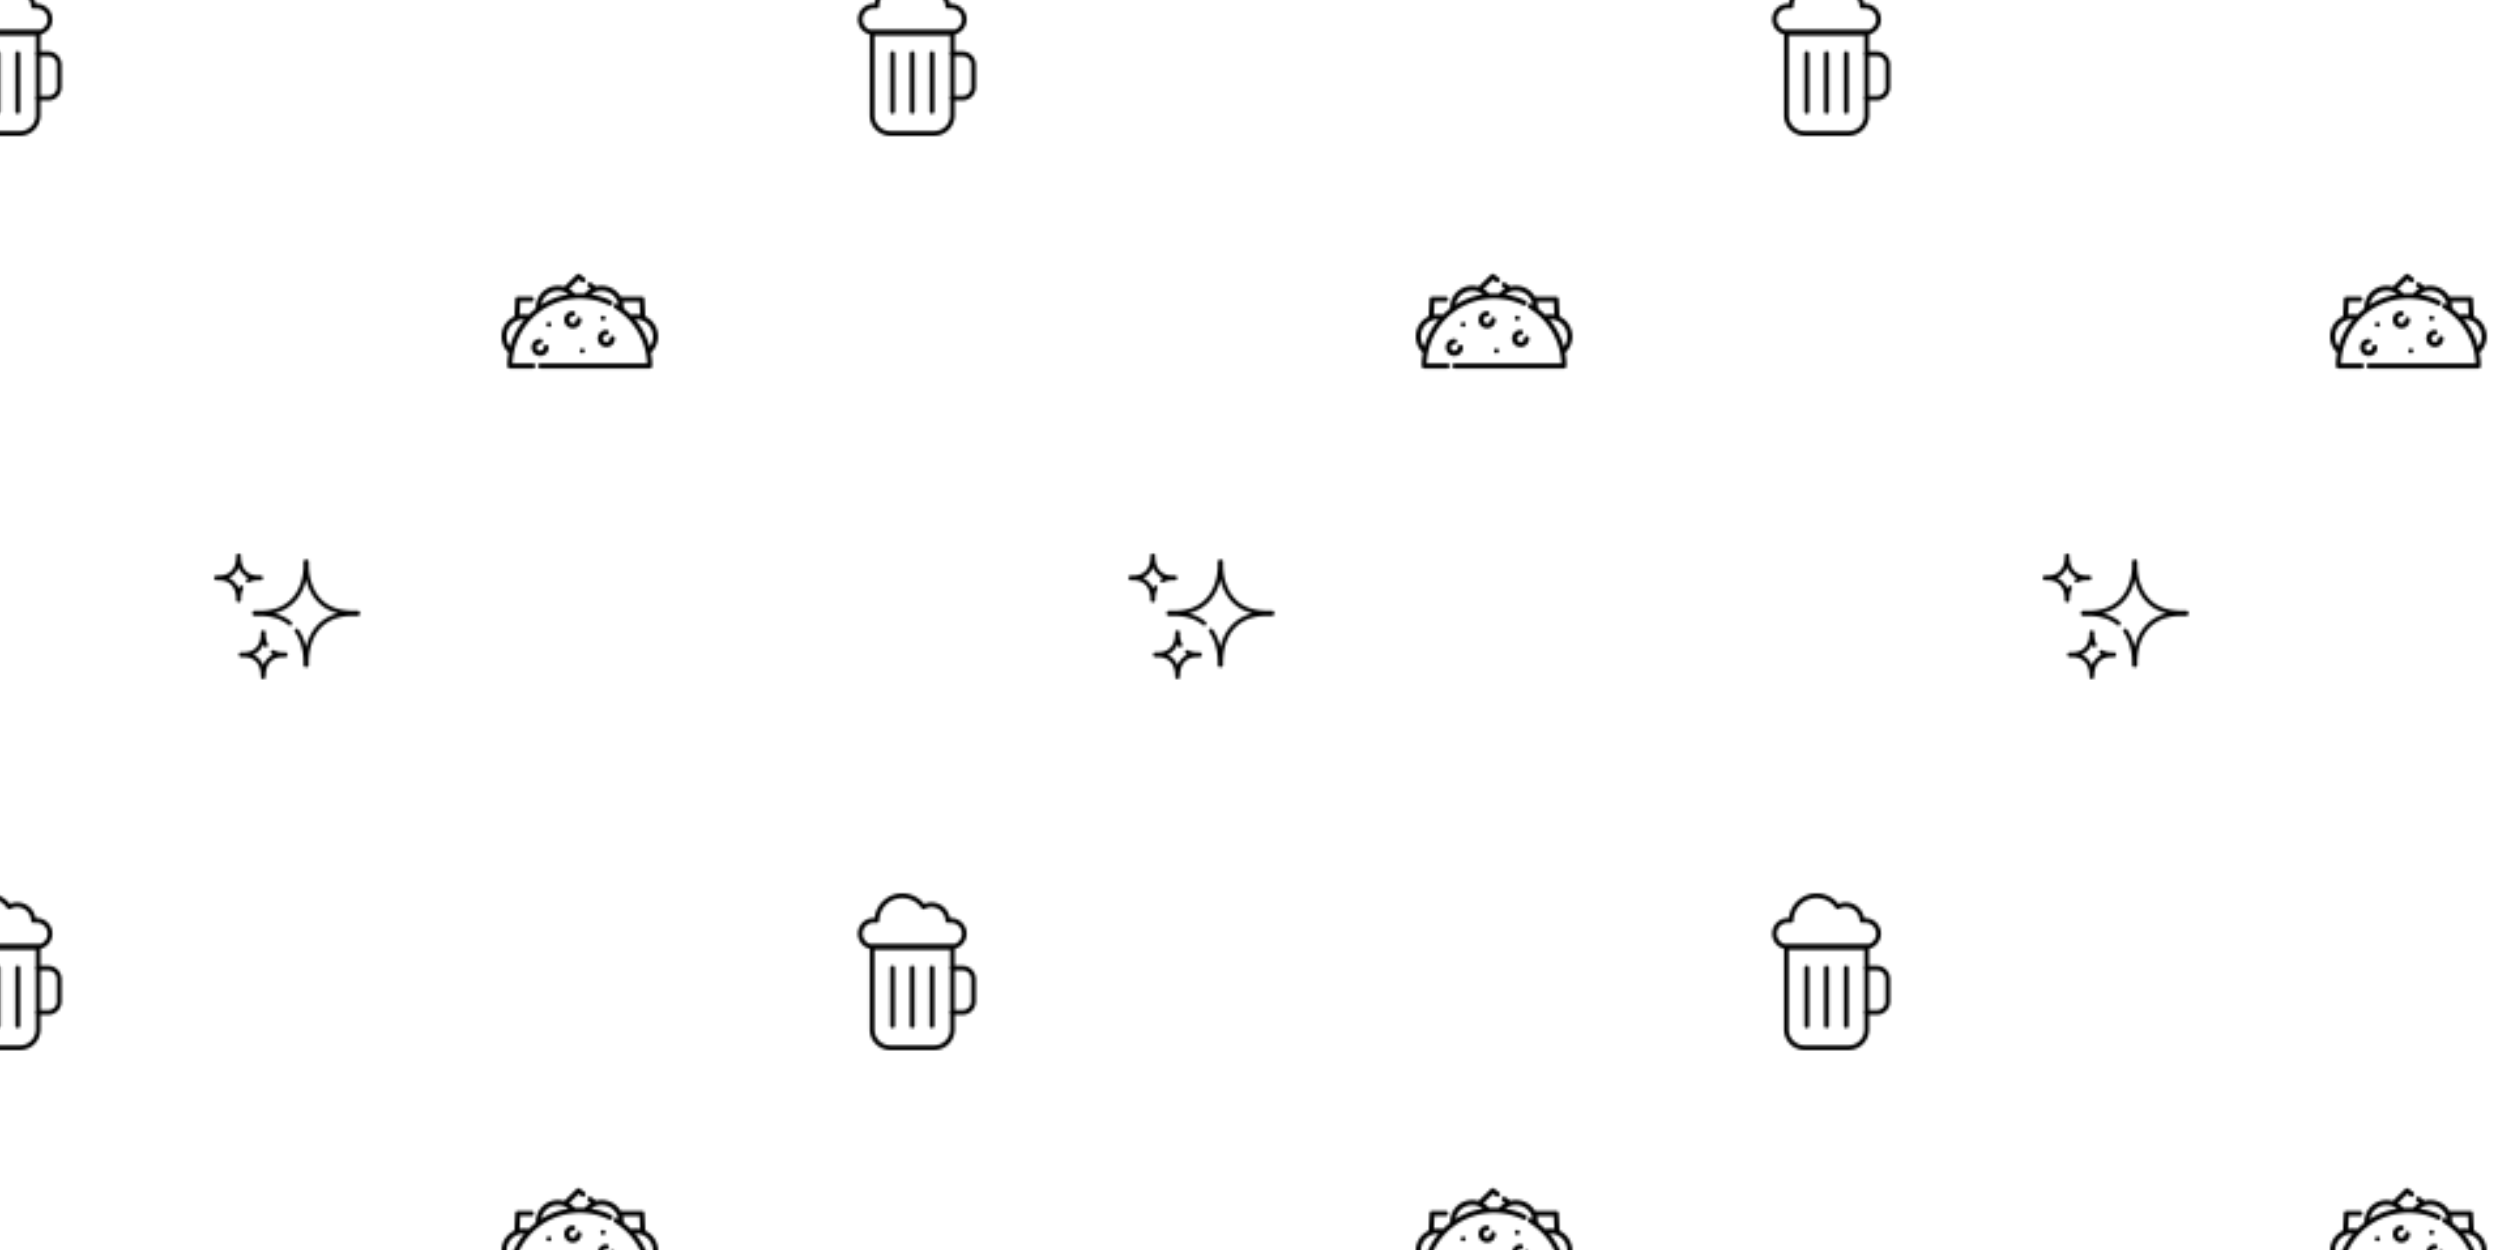 <svg xmlns="http://www.w3.org/2000/svg" xmlns:xlink="http://www.w3.org/1999/xlink" xmlns:fi="http://pattern.flaticon.com/" width="700" height="350" viewBox="0 0 957.031 478.516">
  <defs>
    <g transform="matrix(.117 0 0 .117 192 93)" id="a">
      <path d="M512 306.131c0-28.141-16.58-53.882-41.774-65.707l-2.892-56.771a8.213 8.213 0 0 0-8.204-7.796h-69.362c-13.024-22.115-36.491-35.641-62.47-35.641-6.127 0-12.18.778-18.057 2.289l-15.329-11.488a8.216 8.216 0 0 0-9.854 13.148l7.367 5.521a72.077 72.077 0 0 0-19.668 16.409 242.294 242.294 0 0 0-31.517 0 72.605 72.605 0 0 0-18.735-15.86l30.802-29.865 9.781 7.33a8.216 8.216 0 0 0 9.854-13.148l-15.392-11.535a8.215 8.215 0 0 0-10.645.676l-40.712 39.475a72.396 72.396 0 0 0-20.491-2.952c-27.701 0-52.587 15.4-64.941 40.186-5.05 10.115-7.612 21.005-7.612 32.367 0 .487.022.977.032 1.466a239.684 239.684 0 0 0-23.982 21.044 72.542 72.542 0 0 0-15.634-1.699c-4.578 0-9.105.437-13.551 1.279l2.169-42.572h36.37a8.214 8.214 0 0 0 8.215-8.215 8.214 8.214 0 0 0-8.215-8.215H53.374a8.214 8.214 0 0 0-8.204 7.796l-2.88 56.532C16.784 251.909 0 277.75 0 306.131c0 20.306 8.375 39.372 23.115 53.073a238.677 238.677 0 0 0-3.947 43.203 8.214 8.214 0 0 0 8.215 8.215h75.28c4.538 0 8.215-3.678 8.215-8.215s-3.677-8.215-8.215-8.215H35.749a221.319 221.319 0 0 1 4.369-36.409c8.296-40.397 27.827-77.602 56.482-107.606.031-.031.065-.058.094-.089a222.793 222.793 0 0 1 28.771-25.296 219.517 219.517 0 0 1 111.743-42.001 224.303 224.303 0 0 1 37.594.001c26.781 2.256 52.605 9.299 76.757 20.933a8.215 8.215 0 1 0 7.13-14.802 234.532 234.532 0 0 0-65.774-20.491c5.153-3.996 10.983-7.105 17.173-9.095a.096.096 0 0 0 .018-.007l.001.004a55.889 55.889 0 0 1 17.192-2.692c21.504 0 40.788 11.98 50.331 31.275a55.23 55.23 0 0 1 4.767 14.168c-.995-.629-1.988-1.261-2.988-1.872a8.215 8.215 0 0 0-11.295 2.723 8.215 8.215 0 0 0 2.722 11.294 221.603 221.603 0 0 1 15.591 10.472c.038.029.071.061.111.09a222.112 222.112 0 0 1 28.779 25.295c.031.032.065.058.094.09 28.654 30.004 48.185 67.209 56.483 107.609a221.243 221.243 0 0 1 4.368 36.406H127.67a8.214 8.214 0 0 0-8.215 8.215 8.214 8.214 0 0 0 8.215 8.215h356.956a8.214 8.214 0 0 0 8.215-8.215c0-14.53-1.335-29.04-3.948-43.205C503.63 345.499 512 326.434 512 306.131zM27.573 339.684c-7.173-9.586-11.144-21.273-11.144-33.552 0-23.386 14.729-44.543 36.652-52.647a55.947 55.947 0 0 1 21.588-3.436c-22.047 26.209-38.093 56.749-47.096 89.635zm102.033-137.598a55.477 55.477 0 0 1 4.857-14.351c9.56-19.178 28.811-31.091 50.239-31.091 6.808 0 13.451 1.202 19.748 3.571a55.948 55.948 0 0 1 14.673 8.221 235.9 235.9 0 0 0-89.517 33.65zm270.215 12.145c.01-.488.032-.976.032-1.463 0-7.039-.981-13.892-2.924-20.482h54.395l2.174 42.67a72.535 72.535 0 0 0-29.683.322 238.982 238.982 0 0 0-23.994-21.047zm84.616 125.446c-9.003-32.884-25.049-63.421-47.095-89.629a55.784 55.784 0 0 1 21.963 3.58c21.693 8.195 36.266 29.294 36.266 52.502-.001 12.276-3.967 23.961-11.134 33.547z"/>
      <path d="M145.976 333.406a8.214 8.214 0 0 0-8.215 8.215c0 6.341-5.159 11.5-11.5 11.5s-11.5-5.159-11.5-11.5 5.159-11.5 11.5-11.5c4.538 0 8.215-3.678 8.215-8.215s-3.677-8.215-8.215-8.215c-15.401 0-27.929 12.529-27.929 27.929s12.528 27.929 27.929 27.929c15.401 0 27.929-12.529 27.929-27.929a8.214 8.214 0 0 0-8.214-8.214zM362.616 304.375a8.214 8.214 0 0 0-8.215 8.215c0 6.341-5.159 11.5-11.5 11.5s-11.5-5.159-11.5-11.5 5.159-11.5 11.5-11.5c4.538 0 8.215-3.678 8.215-8.215s-3.677-8.215-8.215-8.215c-15.4 0-27.929 12.529-27.929 27.929s12.528 27.929 27.929 27.929 27.929-12.529 27.929-27.929a8.213 8.213 0 0 0-8.214-8.214zM252.87 243.111a8.214 8.214 0 0 0-8.215 8.215c0 6.341-5.159 11.5-11.5 11.5s-11.5-5.159-11.5-11.5 5.159-11.5 11.5-11.5c4.538 0 8.215-3.678 8.215-8.215s-3.677-8.215-8.215-8.215c-15.401 0-27.929 12.529-27.929 27.929 0 15.4 12.528 27.929 27.929 27.929s27.929-12.529 27.929-27.929a8.214 8.214 0 0 0-8.214-8.214z"/>
      <circle cx="155" cy="267" r="8"/>
      <circle cx="332" cy="246" r="8"/>
      <circle cx="264" cy="353" r="8"/>
    </g>
    <g id="c">
      <path d="M250.956 382.77c-4.086-.848-23.251 2.453-41.515-7.39a7.501 7.501 0 1 0-7.119 13.207c1.556.838 3.116 1.6 4.679 2.293-15.304 6.722-27.668 18.856-34.891 36.791-6.853-16.778-18.598-29.534-34.906-36.811 16.632-7.422 28.203-20.402 34.906-36.808 1.436 3.544 2.746 6.006 2.796 6.108a7.502 7.502 0 0 0 13.363-6.821c-.022-.1-9.103-16.674-8.03-38.733.613-4.135-2.285-8.245-6.704-9.058-4.022-.792-8.478 1.759-9.514 6.277-.536 2.341 3.344 42.848-26.052 61.642-19.137 12.208-40.863 8.414-44.911 9.332-8.557 1.948-8.55 14.176 0 16.123 3.998.901 26.15-2.883 45.293 9.578 28.428 18.522 25.291 57.953 25.481 59.719 0 9.249 13.217 11.331 16.134 2.307.987-3.073-3.164-42.18 24.905-61.4 18.493-12.672 41.411-9.616 45.399-10.065 9.126-1.025 9.942-14.333.686-16.291zM503.965 236.428c-13.713-1.523-111.464 12.208-154.185-77.488-22.458-47.18-16.698-89.951-17.922-95.317-1.102-4.824-5.663-7.714-10.024-7.157-4.973.563-8.272 4.681-8.272 8.827v19.464c-3.389 66.912-33.839 123.872-97.781 143.921-36.925 11.583-68.981 6.58-74.966 7.889-9.598 2.178-9.67 15.963.102 18.134 8.368 1.766 71.326-8.434 120.217 32.169a7.503 7.503 0 0 0 9.586-11.542c-16.776-13.932-36.883-23.888-59.891-29.672 60.573-15.257 97.752-58.495 111.983-119.061 14.112 60.195 50.984 103.816 112.208 118.997-60.613 15.167-98.306 58.369-112.295 118.769-5.208-22.138-13.896-43.327-26.956-61.831a7.502 7.502 0 0 0-12.258 8.65c4.604 6.522 8.747 13.629 12.319 21.124 21.189 44.516 17.445 89.806 17.752 94.175.791 11.16 18.999 11.722 18.429-2.077-1.029-24.872.9-109.129 68.956-149.111 45.923-26.952 97.009-19.079 103.828-20.613 10.278-2.333 9.166-17.128-.83-18.25zM164.308 113.042c-5.079-1.053-45.121 6.036-63.009-30.052-8.409-16.93-7.825-35.754-7.71-38.114.602-4.085-2.234-8.238-6.711-9.055-3.997-.791-8.474 1.745-9.509 6.29-.534 2.33 3.343 42.837-26.05 61.631-18.466 11.78-40.018 8.737-44.08 9.19-9.127 1.038-9.865 14.207-.832 16.264 4.362.982 26.045-2.952 45.293 9.578 20.514 13.364 24.777 37.908 25.482 51.479.097 7.756-.246 8.658.363 10.548 1.121 3.469 4.29 5.798 7.884 5.798 4.126.002 7.469-3.049 8.131-6.788.458-2.564-1.544-22.068 7.956-40.945a7.502 7.502 0 0 0-13.401-6.745 77.787 77.787 0 0 0-2.642 5.856c-6.849-16.789-18.595-29.555-34.917-36.841 16.631-7.425 28.201-20.402 34.904-36.809 6.699 16.527 18.176 29.448 34.878 36.835a68.655 68.655 0 0 0-4.899 2.398 7.5 7.5 0 0 0-3.028 10.167 7.502 7.502 0 0 0 10.167 3.029c17.704-9.578 37.046-6.973 41.043-7.418 9.175-1.052 9.871-14.353.687-16.296z" transform="matrix(.109 0 0 .109 82.02 208.03)"/>
    </g>
    <g id="e">
      <path d="M20.136 33h-9.212a4.355 4.355 0 0 1-4.349-4.349V11.265a.5.5 0 0 1 .5-.5h16.828c.276 0 .581.224.581.5v17.387A4.354 4.354 0 0 1 20.136 33zM7.575 11.765v16.887a3.352 3.352 0 0 0 3.349 3.349h9.212a3.352 3.352 0 0 0 3.349-3.349V11.765H7.575z" transform="translate(-29 -8) scale(1.818)"/>
      <path d="M26.096 25.574h-2.111a.5.5 0 0 1 0-1h2.111a1.825 1.825 0 0 0 1.823-1.823v-4.693a1.826 1.826 0 0 0-1.823-1.824h-2.111a.5.5 0 0 1 0-1h2.111a2.827 2.827 0 0 1 2.823 2.824v4.693a2.826 2.826 0 0 1-2.823 2.823zM11.376 28.365a.5.5 0 0 1-.5-.5V15.691a.5.5 0 0 1 1 0v12.174a.5.5 0 0 1-.5.5zM19.683 28.365a.5.5 0 0 1-.5-.5V15.691a.5.5 0 0 1 1 0v12.174a.5.5 0 0 1-.5.5zM15.529 28.365a.5.5 0 0 1-.5-.5V15.691a.5.5 0 0 1 1 0v12.174c0 .277-.223.5-.5.5zM23.698 11.765H7.361c-1.809 0-3.28-1.472-3.28-3.28s1.472-3.28 3.28-3.28H7.6A5.852 5.852 0 0 1 13.438 0c1.795 0 3.482.819 4.596 2.213a3.832 3.832 0 0 1 1.508-.312 3.97 3.97 0 0 1 3.909 3.303h.247c1.809 0 3.28 1.472 3.28 3.28s-1.471 3.281-3.28 3.281zM7.361 6.204c-1.258 0-2.28 1.022-2.28 2.28s1.022 2.28 2.28 2.28h16.337c1.258 0 2.28-1.022 2.28-2.28s-1.022-2.28-2.28-2.28h-.693a.5.5 0 0 1-.499-.475 2.973 2.973 0 0 0-2.964-2.828c-.485 0-.964.128-1.423.38a.5.5 0 0 1-.652-.155A4.886 4.886 0 0 0 13.438 1a4.857 4.857 0 0 0-4.873 4.721.5.5 0 0 1-.5.483h-.704z" transform="translate(-29 -8) scale(1.818)"/>
    </g>
  </defs>
  <g fi:class="KUsePattern1">
    <pattern id="b" width="350" height="350" patternUnits="userSpaceOnUse">
      <use xlink:href="#a" x="-350" y="-350"/>
      <use xlink:href="#a" y="-350"/>
      <use xlink:href="#a" x="350" y="-350"/>
      <use xlink:href="#a" x="-350"/>
      <use xlink:href="#a"/>
      <use xlink:href="#a" x="350"/>
      <use xlink:href="#a" x="-350" y="350"/>
      <use xlink:href="#a" y="350"/>
      <use xlink:href="#a" x="350" y="350"/>
    </pattern>
    <rect width="100%" height="100%" fill="url(#b)"/>
  </g>
  <g fi:class="KUsePattern">
    <pattern id="d" width="350" height="350" patternUnits="userSpaceOnUse">
      <use xlink:href="#c" x="-350" y="-350"/>
      <use xlink:href="#c" y="-350"/>
      <use xlink:href="#c" x="350" y="-350"/>
      <use xlink:href="#c" x="-350"/>
      <use xlink:href="#c"/>
      <use xlink:href="#c" x="350"/>
      <use xlink:href="#c" x="-350" y="350"/>
      <use xlink:href="#c" y="350"/>
      <use xlink:href="#c" x="350" y="350"/>
    </pattern>
    <rect width="100%" height="100%" fill="url(#d)"/>
  </g>
  <g fi:class="KUsePattern">
    <pattern id="f" width="350" height="350" patternUnits="userSpaceOnUse">
      <use xlink:href="#e" x="-350" y="-350"/>
      <use xlink:href="#e" y="-350"/>
      <use xlink:href="#e" x="350" y="-350"/>
      <use xlink:href="#e" x="-350"/>
      <use xlink:href="#e"/>
      <use xlink:href="#e" x="350"/>
      <use xlink:href="#e" x="-350" y="350"/>
      <use xlink:href="#e" y="350"/>
      <use xlink:href="#e" x="350" y="350"/>
    </pattern>
    <rect width="100%" height="100%" fill="url(#f)"/>
  </g>
</svg>
